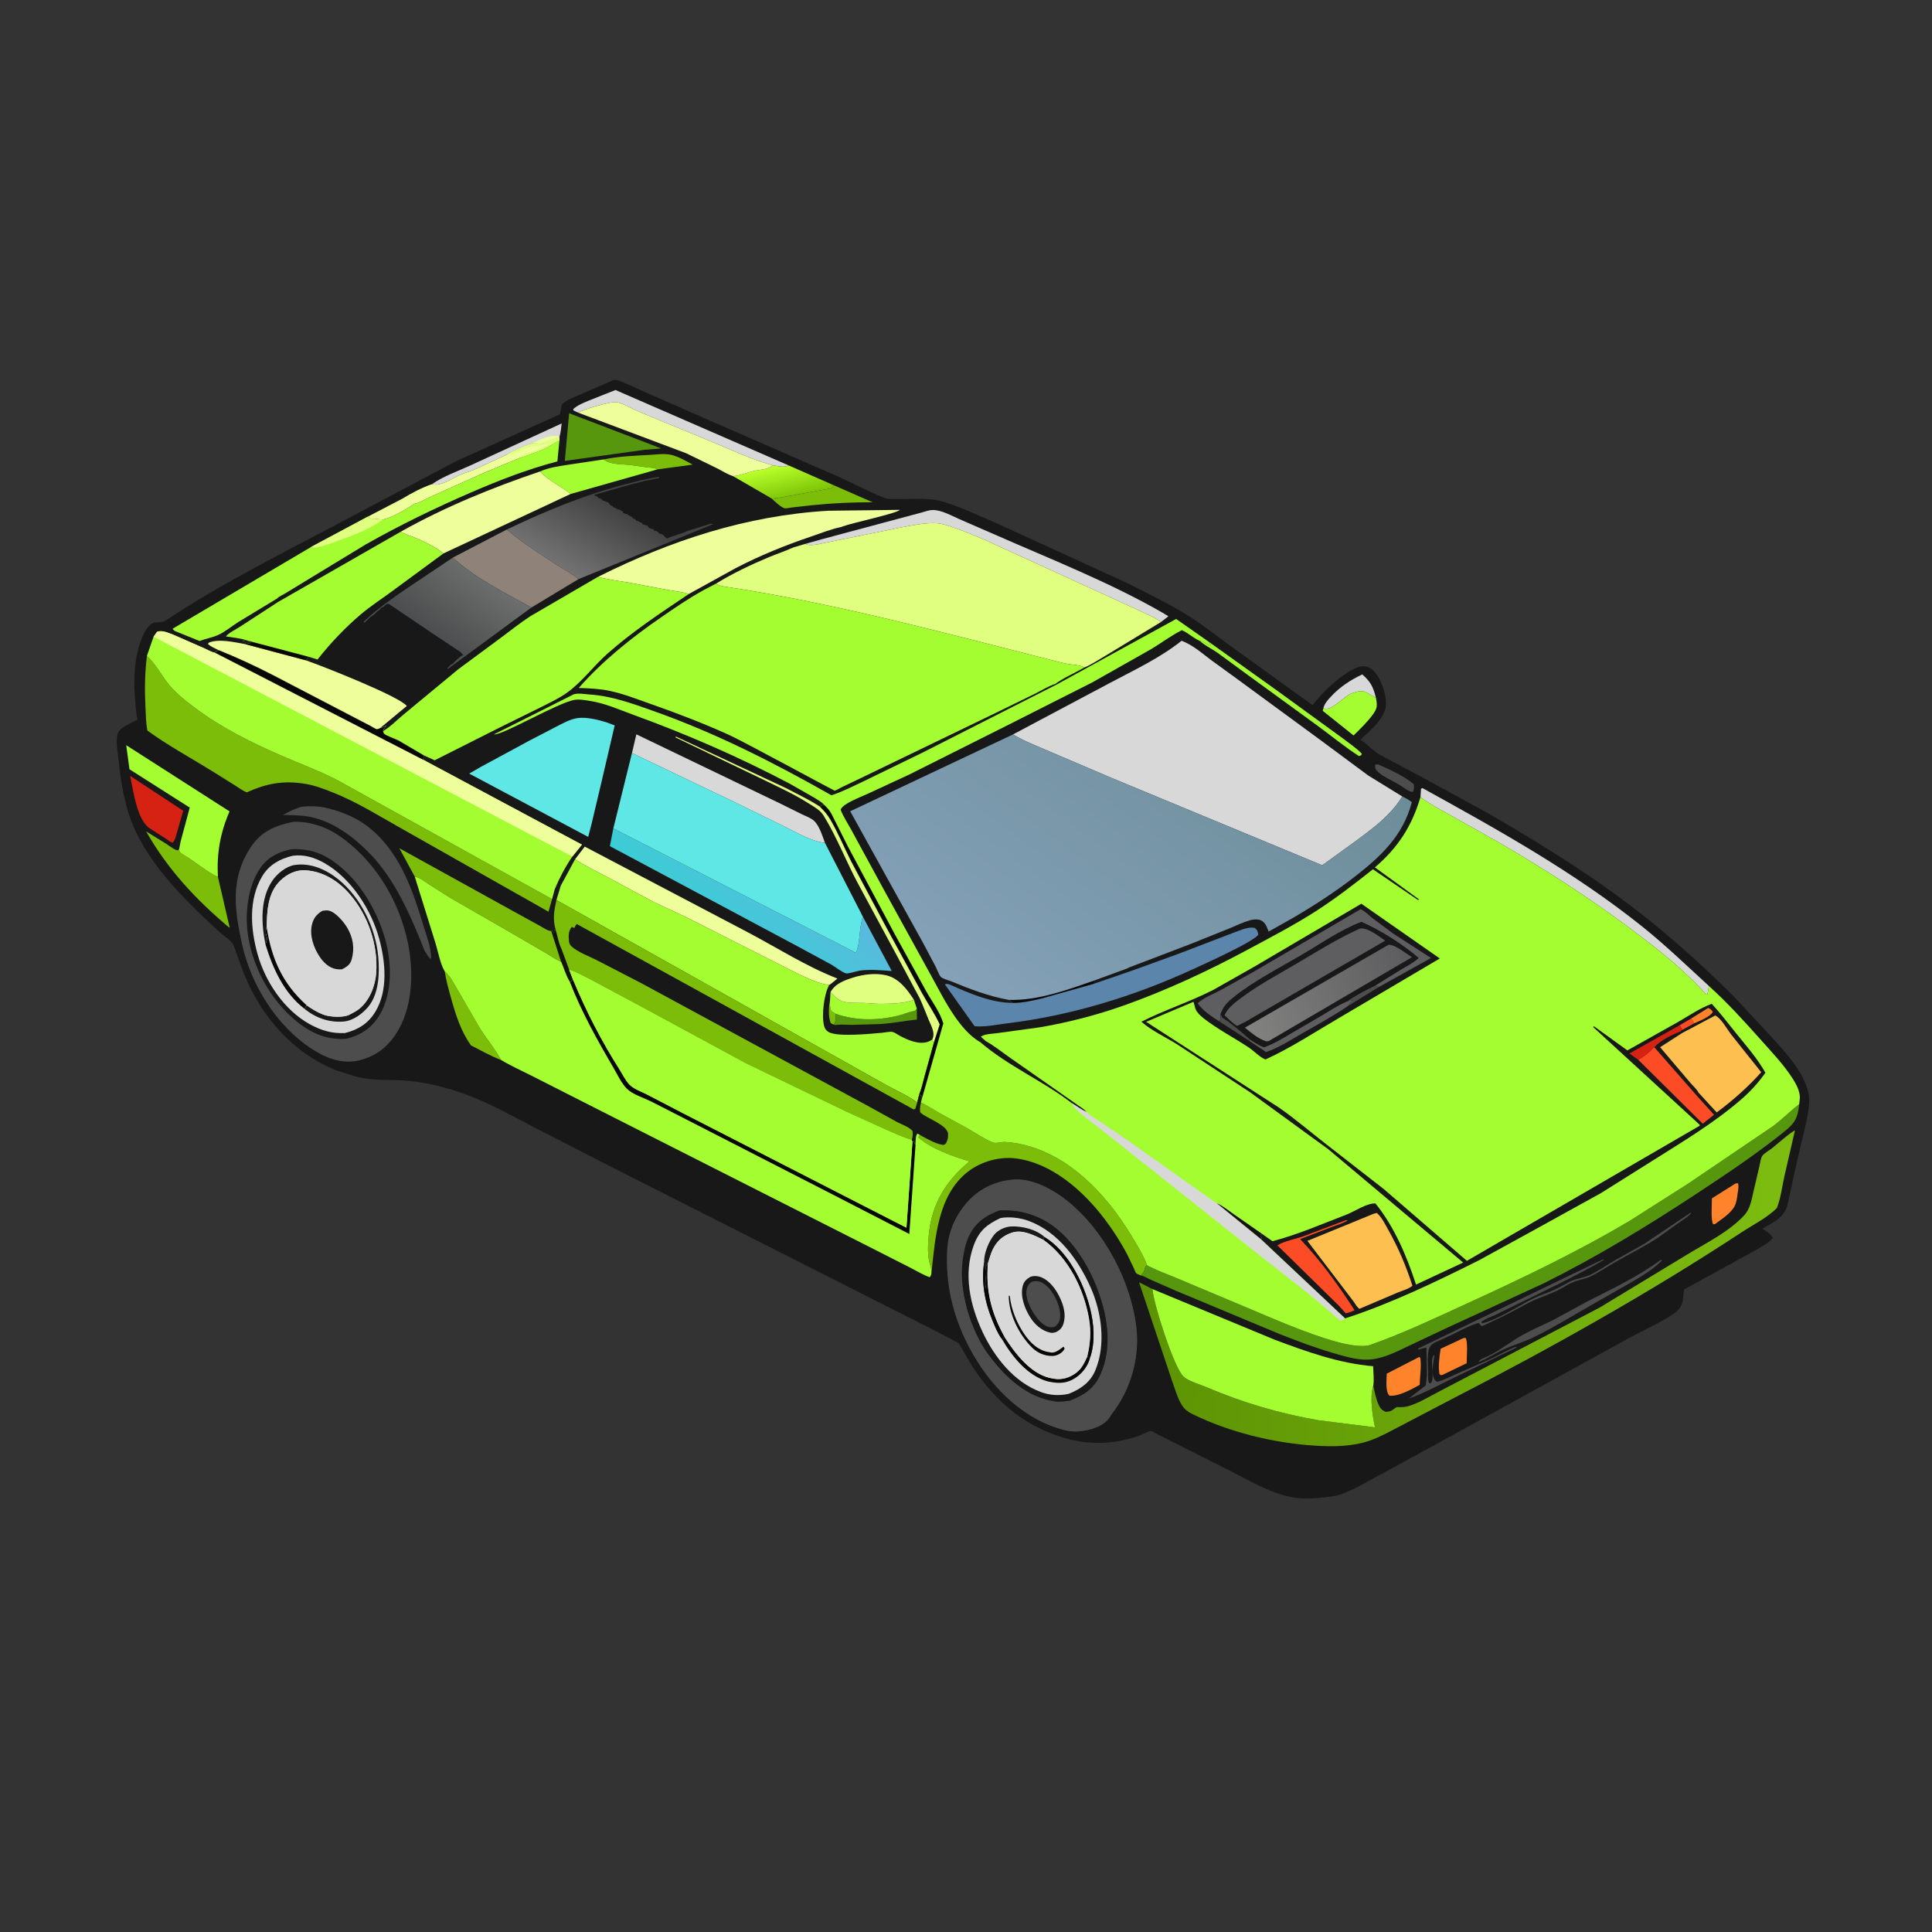 <svg width="1024" height="1024" viewBox="0 0 1024 1024" fill="none" xmlns="http://www.w3.org/2000/svg">
<rect x="0" y="0" width="1024" height="1024" fill="#333333" stroke="none"/>
<path d="M325.093 201.466C326.259 201.291 326.79 201.332 327.931 201.742C332.315 203.32 336.638 205.508 340.907 207.395L365.477 218.198L444.784 252.838C452.733 256.4 460.736 260.799 468.833 263.91C471.163 264.805 473.998 264.472 476.474 264.499C483.513 264.576 492.189 263.747 498.932 265.649C508.386 268.315 517.551 272.841 526.618 276.608L597.886 309.241C608.982 314.889 620.553 320.431 631.033 327.146C638.091 331.669 644.784 336.972 651.564 341.903L695.671 373.728C701.359 366.597 709.475 358.536 717.699 354.535C720.239 353.299 722.513 352.581 725.25 353.66C728.468 354.93 730.616 358.698 731.971 361.718C733.892 365.998 735.654 372.589 733.812 377.097L733.525 377.75C731.156 383.32 725.345 387.873 721.08 392.045C724.76 394.455 727.873 397.997 731.561 400.19L750.849 410.41L787.222 430.215C811.69 444.374 836.168 459.206 858.923 476.018C880.052 491.628 900.246 509.428 918.79 528.013L938.221 548.795C943.551 554.695 949.218 560.747 953.423 567.521C955.899 571.51 958.34 576.499 958.811 581.226C959.261 585.744 958.219 590.328 957.362 594.736L951.15 621.252L947.446 638.5C945.659 645.617 939.797 647.822 934.056 651.25L935.25 651.983C937.184 653.09 938.22 654.167 939.662 655.897C938.549 658.281 932.436 661.52 930.042 662.892L892.644 683.412C892.066 685.838 892.371 688.354 891.54 690.75C890.579 693.518 888.921 695.17 886.496 696.75C879.691 701.184 871.79 704.697 864.623 708.533L828.654 728.315L764.475 763.654L720.773 787.48C717.283 789.166 713.694 791.088 709.992 792.269C707.173 793.169 703.898 793.365 700.97 793.697C695.965 794.265 691.312 794.561 686.312 793.809C674.794 792.075 663.486 785.555 653.289 780.239L622.777 764.832L613.267 760.07C612.597 759.724 610.742 758.469 610.152 758.42C609.139 758.335 604.87 760.565 603.489 761.047C591.906 765.09 579.326 765.985 567.422 763.015C545.174 757.463 528.789 744.289 516.126 725.367C513.248 721.068 510.943 716.426 508.185 712.058C507.644 711.201 469.234 691.986 466.059 690.361L327.646 620.331L283.755 597.858C272.215 591.876 260.572 585.26 248.421 580.663C237.248 576.436 225.134 573.257 213.171 572.629C204.951 572.198 197.342 572.759 189.199 570.764L178.281 567.359C155.095 557.984 138.64 539.022 129.336 516.187L125.189 504.972C124.578 503.281 124.037 500.936 122.888 499.556C121.412 497.782 119.015 496.303 117.25 494.791L109.439 487.615C94.573 473.562 78.797 456.853 70.67 437.869C65.641 426.122 63.934 413.197 62.564 400.603C62.203 397.29 61.1 391.038 62.74 388.014C63.911 385.854 68.173 383.763 70.356 382.687C70.759 382.489 72.469 381.824 72.681 381.57C73.126 381.04 72.523 380.196 72.444 379.509C70.847 365.681 69.892 351.02 75.348 337.858C76.458 335.181 77.858 332.495 80.221 330.722C82.546 328.979 85.371 330.527 87.782 328.921C116.215 309.99 147.171 294.463 177.349 278.539L241.889 244.363L296.776 219.571L297.842 214.346C300.634 211.691 305.038 210.199 308.507 208.661L325.093 201.466ZM536.818 625.208C526.851 626.15 518.295 630.373 511.829 638.147C508.006 642.743 505.081 647.968 503.495 653.75L503.246 654.627C501.933 659.447 501.877 664.548 501.944 669.514C502.179 687.002 507.336 703.344 516.094 718.392C526.692 736.603 543.388 752.8 564.25 757.987C566.115 758.451 567.956 758.626 569.87 758.753C575.599 758.557 582.922 756.993 587.094 752.589C588.118 751.508 588.763 750.05 589.681 748.865C599.243 736.534 604.032 719.732 602.354 704.201C599.685 679.492 585.321 652.271 565.91 636.67C558.195 630.469 547.138 624.302 536.818 625.208ZM635.954 339.708C638.733 342.268 642.068 343.724 645.136 345.844L660.043 356.774L698.369 384.665C705.642 389.996 712.757 395.869 720.316 400.75C721.339 400.367 721.227 400.605 721.797 399.539C719.008 396.486 715.135 394.025 711.874 391.469L676.516 365.781L640.743 340.225L641.75 342C640.685 342.543 638.238 340.049 636.723 339.808L635.954 339.708Z" fill="#181818"/>
<path d="M441.994 543.047C441.239 542.862 440.881 542.59 440.25 542.154C438.896 538.513 439.257 533.615 439.946 529.843C439.947 531.856 439.566 534.484 440.876 536.117L443.044 537.384C442.941 539.265 443.096 541.452 441.994 543.047Z" fill="#7BBD08"/>
<path d="M728.915 405.25L730.259 405.084C736.362 407.694 744.306 411.369 749.352 415.643C749.539 417.308 749.461 418.159 748.938 419.75C746.549 419.669 743.742 417.245 741.75 416.013C738.172 413.802 732.202 411.433 729.542 408.25C728.639 407.17 728.857 406.582 728.915 405.25Z" fill="#4E4D4E"/>
<path d="M485.927 534.543L485.985 540.385C479.034 541.11 472.215 542.507 465.246 542.823L451.266 543.189C448.669 543.198 445.924 542.893 443.349 543.206C442.395 543.322 442.823 543.383 441.994 543.047C443.096 541.452 442.941 539.265 443.044 537.384C453.754 541.008 464.693 540.974 475.661 538.406C478.629 537.711 481.352 536.476 484.366 535.842C485.38 535.628 485.327 535.342 485.927 534.543Z" fill="#57970D"/>
<path d="M701.445 375.375C701.546 374.799 701.501 374.941 701.796 374.177C702.482 372.393 704.031 370.734 705.32 369.33C710.093 364.13 715.703 360.457 722.029 357.453C726.571 361.407 727.841 364.172 729.288 369.887C727.447 368.83 723.58 366.266 721.448 366.253C720.209 366.246 718.112 366.958 716.886 367.315C712.41 368.619 705.939 377.401 701.445 375.375Z" fill="#D8D8D8"/>
<path d="M919.904 627.25L921.185 627.134C921.701 628.836 921.206 630.911 920.963 632.678C920.67 634.809 920.405 637.294 919.408 639.229C917.414 643.096 912.476 646.154 909.05 648.75L908.06 648.916C906.646 647.216 907.388 637.848 907.357 635.143L919.904 627.25Z" fill="#FE832A"/>
<path d="M775.566 709.25L776.738 709.093C778.134 710.64 777.354 719.953 777.36 722.543L764.474 728.75L763.556 728.856L762.924 728.25C762.196 723.854 762.938 719.259 763.566 714.884L775.566 709.25Z" fill="#FE832A"/>
<path d="M319.926 243.506C328.007 241.851 336.233 241.545 344.451 241.102C348 240.91 352.132 240.27 355.609 241.055C359.703 241.979 363.495 244.304 367.176 246.255L348.407 248.797C346.96 247.863 344.339 247.891 342.632 247.662L333.81 246.413C329.375 245.99 323.55 246.334 319.926 243.506Z" fill="#7BBD08"/>
<path d="M229.018 256.59C235.081 252.327 242.647 249.789 249.356 246.67L297.687 224.437C297.422 226.81 297.223 229.152 296.566 231.456C294.066 232.344 291.779 233.463 289.256 234.257L288.319 234.721C286.66 235.505 284.25 234.849 282.408 234.835C278.062 236.328 272.939 238.258 269.075 240.747L251.609 248.824C249.127 249.881 246.494 250.561 244.02 251.629C240.138 253.305 233.335 258.131 229.018 256.59Z" fill="#D8D8D8"/>
<path d="M282.408 234.835L286.063 233.028C288.98 231.848 293.59 230.185 296.566 231.456C294.066 232.344 291.779 233.463 289.256 234.257L288.319 234.721C286.66 235.505 284.25 234.849 282.408 234.835Z" fill="#EEFE9A"/>
<path d="M635.954 339.708L636.723 339.808C638.238 340.049 640.685 342.543 641.75 342L640.743 340.225L676.516 365.781L711.874 391.469C715.135 394.025 719.008 396.486 721.797 399.539C721.227 400.605 721.339 400.367 720.316 400.75C712.757 395.869 705.642 389.996 698.369 384.665L660.043 356.774L645.136 345.844C642.068 343.724 638.733 342.268 635.954 339.708Z" fill="#A3FD31" fill-opacity="0.988"/>
<path d="M752.158 719.25L752.739 719.561C753.545 723.743 752.545 729.598 752.468 734.003C748.103 736.312 741.624 740.163 736.487 739.75L736.143 739.419C734.235 736.985 734.958 731.106 735.012 728.066L752.158 719.25Z" fill="#FE832A"/>
<path d="M880.171 667.75L880.922 668.023C876.506 672.579 871.15 675.746 865.75 678.99L842.583 692.214C832.683 697.84 822.804 703.958 812.548 708.91C807.36 711.415 801.776 712.92 796.583 715.399C792.389 717.401 788.547 719.85 784.259 721.75L783.781 721.738C784.384 720.569 785.67 720.107 786.829 719.619C792.396 717.273 797.495 713.56 802.531 710.25C809.092 705.937 816.72 702.891 823.743 699.35L840.576 690.201C853.95 683.302 868.09 676.795 880.171 667.75Z" fill="#4E4D4E"/>
<path d="M442 257.235L462.478 266.202C451.825 266.198 441.353 266.651 430.753 267.748L419.609 268.979C418.772 269.073 416.619 269.573 415.876 269.405C413.983 268.976 410.436 265.549 409.02 264.237L413.706 263.682L414.506 263.552L440.251 258.867C441.126 258.664 441.441 257.914 442 257.235Z" fill="#7BBD08"/>
<path d="M235.708 514.841C237.81 516.671 239.186 518.807 240.558 521.219L254.514 545.277C258.088 550.827 262.438 556.045 265.603 561.819C260.169 559.826 254.887 556.692 249.678 554.109C244.348 546.757 241.572 537.962 239.154 529.317C237.824 524.563 236.447 519.727 235.708 514.841Z" fill="#7BBD08"/>
<path d="M896.027 642.75L896.39 643.068C894.591 645.088 891.627 646.737 889.404 648.341L878.899 655.88C871.832 660.501 863.976 664.457 856.627 668.648C852.078 671.242 847.574 674.297 842.875 676.574C840.269 677.836 837.351 678.181 834.646 679.229L834 679.484C830.734 680.753 827.95 682.857 824.779 684.322C819.716 686.66 814.479 688.215 809.536 690.858C803.297 694.194 797.461 697.462 790.955 700.324C789.068 701.155 787.236 702.348 785.25 702.887L783.75 701.159C778.588 702.612 774.083 705.222 769.307 707.557L760.579 711.519C758.975 712.307 757.73 713.561 757.277 715.336C756.336 719.024 756.909 723.999 756.94 727.853C756.954 729.557 756.691 731.588 757.5 733.095L758.5 733.015C760.332 730.412 758.377 723.41 759.174 719.943C759.394 718.986 759.481 718.646 760.319 718.118C759.875 721.734 758.588 726.391 759.772 729.955C760.155 731.108 760.651 731.848 761.75 732.386C765.598 731.431 768.906 729.551 772.5 727.961L789.894 720.353C794.517 718.201 798.87 715.488 803.685 713.75L803.798 714.25L770.372 730.356C762.407 734.189 755.001 738.342 746.613 741.312L755.691 734.278L756.3 728.834L756.047 714.196L751.573 715.308L751.621 714.75L849.5 667.548L850.117 667.75C834.909 676.563 819.016 683.969 803.235 691.693L792.629 696.882C790.059 698.059 787.221 698.913 785.041 700.75L785.75 701.395C795.092 698.838 803.931 692.528 812.629 688.25C816.14 686.524 819.889 685.378 823.457 683.792C826.338 682.511 829.065 680.802 831.874 679.363C835.584 677.464 839.822 677.299 843.456 675.412C847.92 673.094 852.131 670.207 856.493 667.692L871.394 659.314L896.027 642.75Z" fill="#4E4D4E"/>
<path d="M440.172 525.875C441.703 527.405 443.309 529.239 445.249 530.238C448.613 531.971 454.112 531.482 457.818 531.584C460.539 531.658 463.187 532.052 465.952 532.057C471.78 532.068 478.909 531.952 484.416 529.962L485.927 534.543C485.327 535.342 485.38 535.628 484.366 535.842C481.352 536.476 478.629 537.711 475.661 538.406C464.693 540.974 453.754 541.008 443.044 537.384L440.876 536.117C439.566 534.484 439.947 531.856 439.946 529.843L440.172 525.875Z" fill="#A3FD31"/>
<path d="M701.445 375.375C705.939 377.401 712.41 368.619 716.886 367.315C718.112 366.958 720.209 366.246 721.448 366.253C723.58 366.266 727.447 368.83 729.288 369.887C729.941 373.542 730.182 375.137 727.919 378.318C724.933 382.517 721.092 386.212 717.411 389.801L701.052 376.739L701.445 375.375Z" fill="#A3FD31"/>
<path d="M494.017 551.045C494.299 550.547 494.504 550.063 494.63 549.502C495.299 546.529 493.266 543.044 492.132 540.35C490.552 536.593 489.168 532.669 487.404 529L475.442 506.657L454.343 467.542C448.331 456.201 443.515 443.71 436.834 432.796L436.378 432.074C434.696 429.379 431.592 427.711 428.959 426.034C420.388 420.574 411.057 416.432 401.959 411.959L358.002 390.822L358.25 390.395L416.345 417.6C422.482 420.84 428.836 423.755 434.626 427.587C436.855 429.73 438.606 431.773 440.182 434.473C444.268 441.475 447.564 449.394 451.232 456.667L468.559 489.217L488.513 526C491.635 531.692 495.386 537.035 498.105 542.97L494.966 552.665L494.017 551.045Z" fill="#E0FE7F"/>
<path d="M89.492 445.744L89.463 445.525L79.472 439.113C72.524 434.656 70.668 418.982 68.98 411.219L97.125 429.741L94.291 439.49C93.661 441.447 92.975 445.405 91.49 446.683L89.492 445.744Z" fill="#D52213"/>
<path d="M282.408 234.835C284.25 234.849 286.66 235.505 288.319 234.721L289.256 234.257C291.779 233.463 294.066 232.344 296.566 231.456L296.512 233.506L295.584 233.914C294.567 234.373 293.675 234.93 292.734 235.524C287.558 238.794 281.319 240.711 275.552 242.691L257.277 250.302L227.729 263.533C225.66 264.437 221.859 266.761 219.81 266.956C215.2 270.005 208.363 274.165 202.96 275.392C200.911 275.33 198.969 274.871 196.948 274.924C196.137 274.945 195.611 274.294 194.966 273.827L213.435 264.214C218.183 261.278 223.724 258.407 229.018 256.59C233.335 258.131 240.138 253.305 244.02 251.629C246.494 250.561 249.127 249.881 251.609 248.824L269.075 240.747C272.939 238.258 278.062 236.328 282.408 234.835Z" fill="#EEFE9A"/>
<path d="M282.408 234.835C284.25 234.849 286.66 235.505 288.319 234.721L289.256 234.257C291.779 233.463 294.066 232.344 296.566 231.456L296.512 233.506L295.584 233.914C294.567 234.373 293.675 234.93 292.734 235.524C287.558 238.794 281.319 240.711 275.552 242.691L275.41 241.886C277.07 241.147 278.791 240.296 280.559 239.857C281.183 239.702 280.846 239.821 281.5 239.574L282 239.377L283 239L284.125 238.502L285 238.377C285.679 237.871 285.345 238.042 286.237 237.745C287.049 237.474 287.683 237.306 288.426 236.86L289.002 236.502L289.75 236.5L290.25 235.755C289.304 235.623 288.447 235.42 287.536 235.797C284.97 236.862 282.694 236.407 280.096 237.08C276.833 237.926 273.408 240.73 270.066 240.767L269.075 240.747C272.939 238.258 278.062 236.328 282.408 234.835Z" fill="#E0FE7F"/>
<path d="M440.172 525.875C442.63 521.278 447.775 519.505 452.5 518.028C457.512 516.461 463.939 515.67 469.104 516.802L469.804 516.95C476.37 518.457 480.993 524.558 484.416 529.962C478.909 531.952 471.78 532.068 465.952 532.057C463.187 532.052 460.539 531.658 457.818 531.584C454.112 531.482 448.613 531.971 445.249 530.238C443.309 529.239 441.703 527.405 440.172 525.875Z" fill="#E0FE7F"/>
<path d="M418.017 246.688L442 257.235C441.441 257.914 441.126 258.664 440.251 258.867L414.506 263.552L413.706 263.682L409.02 264.237L388.511 252.343C392.319 252.093 395.359 250.701 398.975 249.75C402.433 248.841 406.853 249.113 409.631 246.644C412.098 246.985 415.264 247.887 417.571 246.855L418.017 246.688Z" fill="url(#paint0_linear_1_16724)"/>
<path d="M286.238 249.89C290.976 247.759 296.402 247.058 301.505 246.274L319.926 243.506C323.55 246.334 329.375 245.99 333.81 246.413L342.632 247.662C344.339 247.891 346.96 247.863 348.407 248.797L302.437 261.817C296.989 257.383 291.177 255.145 286.238 249.89Z" fill="#A3FD31"/>
<path d="M306.385 218.694L303.992 217.55L303.799 216.877C306.197 214.66 309.232 213.532 312.198 212.282L326.213 206.71L418.017 246.688L417.571 246.855C415.264 247.887 412.098 246.985 409.631 246.644C399.217 243.813 389.518 239.3 379.589 235.132L339.573 218.594C335.708 217.044 331.872 214.693 327.97 213.419C326.475 212.93 325.039 213.128 323.526 213.421C317.78 214.535 311.708 216.256 306.385 218.694Z" fill="#D8D8D8"/>
<path d="M115.498 464.752L121.728 491.589L121.426 491.576C103.769 476.768 88.885 460.798 77.453 440.669L88.308 447.381C89.598 448.189 93.057 450.924 94.373 450.67L94.933 450.031C95.075 450.567 95.086 451.157 95.359 451.64C95.767 452.361 98.693 453.87 99.542 454.438C104.181 457.544 108.76 461.129 113.613 463.866L115.498 464.752Z" fill="#7BBD08"/>
<path d="M301.642 219.023L350.472 237.692L341.621 238.386L299.376 244.282L301.642 219.023Z" fill="#57970D"/>
<path d="M159.794 427.63C164.159 427.122 168.85 427.199 173.137 428.237C184.508 430.992 193.882 435.696 201.868 444.399C214.29 457.936 219.537 474.609 224.791 491.768C226.293 496.673 228.685 502.887 228.454 508L227.956 508.125C226.766 506.779 225.901 505.293 224.978 503.757C217.847 485.717 209.47 466.161 195.729 452.099C187.419 443.596 176.798 435.639 164.94 433.092C160.002 432.031 155.053 432.026 150.031 431.952L152.242 430.742C154.737 429.341 157.081 428.483 159.794 427.63Z" fill="#4E4D4E"/>
<path d="M752.863 422.528L753.177 418.096L753.885 417.673C794.092 439.847 834.246 462.197 870.25 490.945C882.601 500.807 894.03 511.861 905.688 522.526C905.618 523.998 905.23 525.543 904.969 527L904.416 527.179C892.326 513.714 878.454 502.897 864.013 492.101C841.64 475.375 818.12 460.28 793.954 446.28L769.901 432.74C764.123 429.521 758.214 426.429 752.863 422.528Z" fill="#D8D8D8"/>
<path d="M219.822 464.611L211.69 449.611L272.46 483.195L286.668 491.015C288.21 491.856 290.488 493.495 292.209 493.486L295.727 504.44L297.454 509.853C294.292 508.347 291.434 506.413 288.437 504.628L271.296 494.655L238.612 475.86L227.353 468.706C224.88 467.075 222.774 465.248 219.822 464.611Z" fill="#7BBD08"/>
<path d="M435.793 285.749L477.605 274.557L488.38 271.672C490.194 271.175 492.339 270.367 494.224 270.329C499.042 270.233 504.326 273.353 508.659 275.232L529.165 284.161C558.37 296.981 588.479 308.848 616.168 324.75L619.289 326.645L615.344 329.693L614.435 328.993C610.5 326.376 605.366 324.503 601.097 322.363L521.29 285.845C515.713 283.551 510.367 281.234 504.626 279.351C502.021 278.497 499.559 277.521 496.794 277.335C490.304 276.896 483.792 278.422 477.457 279.579L439.526 287.242C436.287 287.762 429.559 289.958 426.851 288.267L435.793 285.749Z" fill="#D8D8D8"/>
<path d="M306.385 218.694C311.708 216.256 317.78 214.535 323.526 213.421C325.039 213.128 326.475 212.93 327.97 213.419C331.872 214.693 335.708 217.044 339.573 218.594L379.589 235.132C389.518 239.3 399.217 243.813 409.631 246.644C406.853 249.113 402.433 248.841 398.975 249.75C395.359 250.701 392.319 252.093 388.511 252.343C385.733 251.497 382.913 249.67 380.307 248.331L363.676 240.228L306.385 218.694Z" fill="#EEFE9A"/>
<path d="M334.959 399.134L337.284 389.212L413.345 425.802L425.173 431.658C427.117 432.596 429.611 433.476 431.25 434.871C434.264 437.436 435.92 443.192 437.271 446.791C429.465 445.733 421.957 441.091 414.93 437.665L388.546 424.782L334.959 399.134Z" fill="#D8D8D8"/>
<path d="M95.772 445.866L100.567 428.041L68.633 407.731L66.899 394.967L121.663 430.056C116.707 441.515 114.826 452.25 115.498 464.752L113.613 463.866C108.76 461.129 104.181 457.544 99.542 454.438C98.693 453.87 95.767 452.361 95.359 451.64C95.086 451.157 95.075 450.567 94.933 450.031L95.772 445.866Z" fill="#A3FD31"/>
<path d="M304.814 455.411L309.918 448.718L396.424 494.173C412.081 502.427 427.312 512.231 443.836 518.65C442.418 519.813 441.019 521.089 439.484 522.091C434.261 521.53 428.412 518.646 423.66 516.498L399.965 504.531L364.002 486.284L346.55 478.14L321.633 464.723C316.067 461.74 310.04 458.954 304.814 455.411Z" fill="#EEFE9A"/>
<path d="M268.639 280.625C277.164 288.083 286.999 294.043 296.446 300.25C299.722 302.403 303.746 304.337 306.643 306.937L281.68 321.988C267.535 314.145 251.989 306.532 239.975 295.555L268.639 280.625Z" fill="#8F8278"/>
<path d="M115.885 344.609C113.916 343.657 111.969 342.802 110.25 341.428L110.606 340.649C116.086 338.383 124.347 340.415 130.088 341.43L162.053 349.955C170.115 352.729 211.582 369 215.596 374.195L201.573 385.823L201.074 386.142C201.066 386.145 199.808 386.531 199.75 386.52C198.919 386.37 197.209 385.2 196.396 384.777L188.712 380.782L144.702 357.852C135.396 353.071 125.599 348.485 115.885 344.609Z" fill="#EEFE9A"/>
<path d="M212.367 281.837C235.62 268.772 260.991 258.4 286.238 249.89C291.177 255.145 296.989 257.383 302.437 261.817L235.055 293.325C230.509 289.683 225.177 287.239 219.851 284.976C217.319 283.901 214.755 283.225 212.367 281.837Z" fill="#EEFE9A"/>
<path d="M487.591 601.561C490.876 603.262 495.676 606.129 499.267 606.694C500.587 606.902 500.411 606.699 501.391 605.963C502.234 604.34 502.447 603.159 502.487 601.328C502.595 596.294 490.836 592.734 487.818 589.655C487.187 587.985 487.797 586.053 488.119 584.342C491.712 586.122 494.992 588.279 498.475 590.24L512.396 597.84C516.948 600.487 521.308 603.432 526.157 605.546C527.631 606.188 530.862 605.152 532.75 605.274C537.803 605.603 542.649 606.549 547.455 608.139C570.628 615.804 588.248 635.712 600.377 656.114C602.989 660.509 606.277 665.727 607.938 670.566C606.58 671.634 606.983 672.69 606.25 674.013C605.829 674.774 605.168 675.378 604.581 676.007C603.94 675.685 602.69 675.264 602.193 674.808C601.839 674.483 601.202 672.695 600.994 672.25L597.639 665.256C594.168 658.589 590.081 652.226 585.551 646.231C574.294 631.335 557.532 616.32 538.297 613.977C529.438 612.898 519.724 615.719 512.716 621.256C497.018 633.657 495.677 656.374 493.684 674.666C493.632 673.307 493.618 672.121 493.14 670.83C491.392 666.113 491.816 659.574 492.267 654.633C493.766 638.204 501.274 625.954 513.853 615.556C505.259 612.953 493.398 608.892 486.75 602.779C487.126 602.029 486.873 602.453 487.591 601.561Z" fill="#7BBD08"/>
<path d="M457.38 485.948L472.629 514.634C467.044 514.262 461.383 513.698 455.806 514.431C454.301 514.629 449.607 516.2 448.469 515.912C446.24 515.348 442.703 512.442 440.6 511.25L422.799 501.592L323.244 448.491L325.084 439.056L451.826 504.018C452.509 504.32 452.312 504.265 453 504.918C454.076 504.387 453.945 504.407 454.285 503.325C456.044 497.733 455.308 491.492 457.38 485.948Z" fill="url(#paint1_linear_1_16724)"/>
<path d="M600.851 514.157L624.486 505.587L653.487 494.472C657.062 493.244 661.096 491.126 664.901 491.75C666.536 492.956 666.422 493.353 666.942 495.25C665.686 498.635 637.298 511.394 632.201 513.736C600.842 528.145 567.801 538.235 533.516 542.431C528.207 543.081 521.818 544.448 516.566 543.925L500.808 521.75C501.868 521.201 502.248 521.566 503.374 521.828C513.757 526.479 525.447 531.604 536.978 531.553C541.99 531.567 547.305 530.333 552.169 529.196L579.919 521.378L600.851 514.157Z" fill="#5C85AC"/>
<path d="M281.68 321.988L237.5 354.472L237 354.25L238.875 352.375C240.211 351.574 239.344 352.468 240.238 351.512C241.311 350.365 243.577 348.159 244.97 347.461L245.5 347.25C244.9 346.47 244.429 345.819 243.599 345.266L230 336.245L214.5 325.745L206.002 319.998C203.887 319.998 204.154 321.515 202.25 322L200.625 323.625C199.367 324.358 198.748 325.43 197.625 326.125C195.912 327.185 194.8 328.414 193.375 329.875L192.504 329.75C201.043 321.638 210.584 315.255 220.322 308.727L239.975 295.555C251.989 306.532 267.535 314.145 281.68 321.988Z" fill="url(#paint2_linear_1_16724)"/>
<path d="M268.639 280.625C288.979 270.974 309.871 262.164 331.734 256.622C337.447 255.174 343.423 253.572 349.25 252.755V253.5C347.908 253.552 347.502 253.675 346.25 254C345.432 254.212 344.607 254.278 343.75 254.5C342.816 254.742 342.239 254.66 341.25 255C340.221 255.354 338.943 255.57 337.875 255.875L335.25 256.5L315 262.25C315.672 262.922 315.474 262.999 316.498 263.002L317.25 264L317.875 264.002C318.631 264.456 319.139 264.875 319.75 265.5L320.375 265.503L321 265.877L322.25 266.255L323.75 268L324.375 268.002L325.25 269L325.875 269.002C326.261 269.234 326.599 269.546 327 269.75L327.436 269.853C328.482 270.117 329.355 270.659 330.245 271.25L330.25 272L330.875 272.002L331.5 272.377L332.498 272.502L332.905 272.832C333.702 273.43 333.311 273.138 334.264 273.613C335.08 274.021 335.281 274.251 335.75 275L336.498 275.002L337.25 276L337.875 276.002C338.261 276.234 338.598 276.546 339 276.75L339.998 277.002L340.75 278L341.375 278.003L342 278.377L342.998 278.502L344.25 280L344.875 280.002L345.5 280.377L346.497 280.502L346.75 281.5L347.75 281.255C348.504 281.757 348.998 282.232 349.625 282.875L350.498 283.002C351.605 283.314 352.526 284.554 353.247 285.375C354.391 285.185 355.364 284.57 356.5 284.25L361.75 282.516C362.885 282.137 363.841 281.587 365 281.25L365.734 281C366.72 280.671 367.642 280.483 368.625 280.125L375.266 277.984C376.378 277.614 376.908 277.34 377.986 277.844L306.643 306.937C303.746 304.337 299.722 302.403 296.446 300.25C286.999 294.043 277.164 288.083 268.639 280.625Z" fill="url(#paint3_linear_1_16724)"/>
<path d="M296.512 233.506L295.431 244.564C279.598 248.68 264.632 254.53 249.637 261.012C230.69 269.202 211.788 278.395 193.827 288.577L164.602 306.328L151.037 314.599C149.983 315.246 147.601 316.31 146.944 317.169L126.34 329.673C122.742 331.938 119.39 334.861 115.5 336.6C112.469 337.956 108.952 338.499 105.789 339.745L92.989 334.582C92.167 334.146 92.04 334.055 91.476 333.25L164.991 289.849L194.966 273.827C195.611 274.294 196.137 274.945 196.948 274.924C198.969 274.871 200.911 275.33 202.96 275.392C208.363 274.165 215.2 270.005 219.81 266.956C221.859 266.761 225.66 264.437 227.729 263.533L257.277 250.302L275.552 242.691C281.319 240.711 287.558 238.794 292.734 235.524C293.675 234.93 294.567 234.373 295.584 233.914L296.512 233.506Z" fill="#A3FD31"/>
<path d="M164.991 289.849L194.966 273.827C195.611 274.294 196.137 274.945 196.948 274.924C198.969 274.871 200.911 275.33 202.96 275.392C196.151 280.426 187.452 283.681 179.521 286.514C174.919 288.158 171.148 289.761 166.258 290.402L164.991 289.849Z" fill="#E0FE7F"/>
<path d="M316.927 305.744C355.479 286.464 395.69 273.221 439.001 270.705L476.962 270.24C475.145 272.168 451.688 277.127 446.796 278.968L445.933 279.3C440.569 280.388 435.248 282.547 430.061 284.304C416.245 288.985 402.805 294.406 389.854 301.156L365.068 314.838C361.641 313.681 357.326 313.296 353.718 312.631L333.416 308.829C327.952 307.895 322.269 307.215 316.927 305.744Z" fill="#EEFE9A"/>
<path d="M280.454 392.614L294.405 385.365C298.06 383.493 302.395 381.003 306.538 380.546C311.198 380.032 316.866 381.454 321.307 382.796L325.8 384.471L318.755 414.692L313.512 436.802L311.745 443.569L248.684 410.017L255.008 406.377L280.454 392.614Z" fill="#5FE7E6"/>
<path d="M607.938 670.566L609.194 671.295C613.868 673.656 619.109 675.491 623.947 677.546L654.616 690.44C672.437 697.762 690.606 706.313 709.201 711.394C713.533 712.578 722.058 714.315 726.311 712.813C744.26 706.475 761.546 698.191 778.841 690.283C807.551 677.155 836.262 663.329 863.469 647.256L894.858 627.28L939.75 596.866C944.593 593.222 948.873 588.908 953.636 585.166C952.854 592.386 951.511 595.141 945.766 599.746C930.564 611.931 914.558 622.61 898.287 633.295C872.409 650.29 845.98 666.373 818.231 680.167L767.5 703.512L748.068 712.677C739.538 716.714 731.049 721.512 721.321 720.51C716.096 719.973 710.974 718.432 705.957 716.949C696.528 714.162 687.586 710.728 678.431 707.15L623.326 684.166L609.612 678.153C608.319 677.575 605.862 676.072 604.581 676.007C605.168 675.378 605.829 674.774 606.25 674.013C606.983 672.69 606.58 671.634 607.938 670.566Z" fill="#57970D"/>
<path d="M147.472 319.005L212.367 281.837C214.755 283.225 217.319 283.901 219.851 284.976C225.177 287.239 230.509 289.683 235.055 293.325L207.079 313.894C201.846 317.727 196.24 321.374 191.293 325.562C182.93 332.642 175.08 340.941 168.31 349.548L163.632 348.113L162.053 349.955L130.088 341.43L129.935 340.507C131.124 341.226 131.891 340.9 133.234 340.782C131.977 340.035 130.552 339.918 129.125 339.809L128.679 339.777C129.152 339.156 128.81 339.44 129.882 339.201C129.222 338.543 121.162 337.591 119.723 337.323C121.109 335.48 125.038 333.593 127.04 332.291L147.472 319.005Z" fill="#A3FD31"/>
<path d="M130.088 341.43L129.935 340.507C131.124 341.226 131.891 340.9 133.234 340.782C131.977 340.035 130.552 339.918 129.125 339.809L128.679 339.777C129.152 339.156 128.81 339.44 129.882 339.201L163.632 348.113L162.053 349.955L130.088 341.43Z" fill="#080706"/>
<path d="M77.876 347.608C82.323 351.824 84.949 356.807 88.576 361.638C92.353 366.666 97.601 370.861 102.586 374.635C116.948 385.507 133.308 393.649 149.777 400.768C159.367 404.913 169.166 408.56 178.482 413.323L219.158 435.836L292.601 476.547L290.713 483.216L215.355 440.583C202.323 433.35 189.942 425.349 176.004 419.861C171.537 418.103 166.924 416.314 162.172 415.516C150.327 413.529 141.688 415.117 130.807 419.947C128.681 419.172 126.566 417.542 124.63 416.329L113.007 409.054C101.481 401.887 89.02 395.178 78.091 387.188C77.354 383.163 77.297 378.906 77.094 374.817C76.635 365.555 76.747 356.817 77.876 347.608Z" fill="#7BBD08"/>
<path d="M727.857 734.409C728.589 737.708 729.227 741.176 730.578 744.286C731.51 746.432 732.354 747.465 734.5 748.307C735.678 748.206 736.765 748.194 737.764 747.489L740.25 745.799C742.33 745.894 744.198 745.878 746.224 745.337C751.491 743.927 756.725 740.665 761.557 738.154L785.141 725.829L847.975 692.969L893.326 665.474C903.626 659.136 916.056 653.187 924.41 644.205C927.649 640.723 928.367 635.946 929.406 631.461L932.579 617.861C932.939 616.324 933.227 613.586 934.221 612.409C935.372 611.046 937.676 609.779 939.13 608.653C940.771 607.383 950.053 599.226 951.331 599.249L945.698 623.75C944.497 629.241 943.845 634.975 941.805 640.234C936.789 645.371 929.227 649.101 923.18 653.075C873.636 685.631 821.964 714.516 769.294 741.656L742.599 755.622C737.29 758.374 731.866 761.494 726.227 763.471C716.831 766.766 706.813 766.84 696.992 766.225C675.082 764.852 651.674 759.156 631.94 749.445C629.701 748.343 627.911 747.057 626.542 744.931C624.015 741.008 622.707 735.855 621.081 731.494L603.73 679.634L610.815 683.236C611.258 690.5 622.166 725 627.342 729.663C630.132 732.175 636.127 733.807 639.667 735.314C658.808 743.461 678.402 749.259 698.911 752.77L728.777 756.538C727.441 749.996 725.862 740.858 727.857 734.409Z" fill="url(#paint4_linear_1_16724)"/>
<path d="M610.814 683.236L675.5 710.035C692.374 716.38 709.726 722.612 727.793 724.126C727.852 727.296 728.408 731.34 727.856 734.409C725.861 740.858 727.441 749.996 728.777 756.538L698.911 752.77C678.402 749.259 658.807 743.461 639.666 735.314C636.126 733.807 630.132 732.175 627.342 729.663C622.166 725 611.257 690.5 610.814 683.236Z" fill="#A3FD31"/>
<path d="M304.814 455.411C310.04 458.954 316.067 461.74 321.633 464.723L346.55 478.14L364.002 486.284L399.965 504.531L423.66 516.498C428.412 518.646 434.261 521.53 439.484 522.091C436.698 526.967 435.403 538.221 436.771 543.7C437.136 545.162 437.763 546.162 439.083 546.946C443.864 549.788 461.445 547.884 467.414 547.404C468.797 547.293 471.818 546.636 473.072 546.943C474.237 547.229 475.932 548.489 477.088 549.096C481.369 551.342 487.349 553.934 492.177 552.038C492.876 551.763 493.383 551.457 494.017 551.045L494.966 552.665L489.964 570.75C489.129 573.666 488.446 577.147 487.261 579.898L486.118 584.354C481.228 580.644 474.656 577.868 469.269 574.836L428.701 552.072L294.929 477.03L297.227 469.413L304.814 455.411Z" fill="#A3FD31"/>
<path d="M203.017 387.529C206.794 385.325 210.469 381.553 213.863 378.743L242.856 354.75L264.973 338.396C270.336 334.44 275.661 330.124 281.25 326.509L316.927 305.744C322.269 307.215 327.952 307.895 333.416 308.829L353.718 312.631C357.326 313.296 361.641 313.681 365.068 314.838C350.248 324.795 335.419 334.543 322.005 346.407C314.742 352.829 308.565 361.323 300.75 366.971C296.373 370.134 291.19 372.548 286.383 374.973L265.052 385.496L230.386 402.957L224.591 400.343L211.25 392.506C209.624 391.656 204.537 389.94 203.542 388.848C203.224 388.498 203.192 387.969 203.017 387.529Z" fill="#A3FD31"/>
<path d="M334.959 399.134L388.546 424.782L414.93 437.665C421.957 441.091 429.465 445.733 437.271 446.791L457.38 485.948C455.308 491.492 456.044 497.733 454.285 503.325C453.945 504.407 454.076 504.387 453 504.918C452.312 504.265 452.509 504.32 451.826 504.018L325.084 439.056L334.959 399.134Z" fill="#5FE7E6"/>
<path d="M294.929 477.03L428.701 552.072L469.269 574.836C474.656 577.868 481.228 580.644 486.118 584.354L487.261 579.898L488.919 581.341L488.119 584.342C487.797 586.053 487.187 587.985 487.818 589.655C490.836 592.734 502.595 596.294 502.487 601.328C502.447 603.159 502.234 604.34 501.391 605.963C500.411 606.699 500.587 606.902 499.267 606.694C495.676 606.129 490.876 603.262 487.591 601.561L486.25 600.856C485.126 602.063 485.376 605.153 485.249 606.851L484.847 606.165L484.493 605.325L483.599 605.304L483.215 604.131C478.319 602.831 473.633 600.539 469 598.522L448.427 589.181L395.168 563.531L344.11 535.874L314.897 520.22C310.409 517.957 306.493 515.609 301.684 513.977L303.798 519.437L302.087 520.528C300.141 517.54 298.907 513.191 297.454 509.853L295.727 504.44L292.209 493.486L292.361 493.003L293.623 494.5L293.762 493.011L294.529 492.856C292.867 487.094 293.652 482.765 294.929 477.03Z" fill="#7BBD08"/>
<path d="M292.209 493.486L292.361 493.003L293.623 494.5L293.762 493.011L294.529 492.856C295.439 495.964 296.18 500.246 297.661 503.063L301.684 513.977L303.798 519.437L302.087 520.528C300.141 517.54 298.907 513.191 297.454 509.853L295.727 504.44L292.209 493.486Z" fill="#12140C"/>
<path d="M483.215 604.131C483.811 602.9 483.808 600.75 483.659 599.419C481.429 597.051 478.338 596.223 475.516 594.732L461.188 586.805L340.183 521.258L316.148 508.828C312.163 506.796 306.31 504.677 303.025 501.718C301.85 500.658 301.648 499.837 301.518 498.331C301.29 495.697 301.322 493.347 303.072 491.25C303.665 491.577 303.815 491.75 304.51 491.75C304.862 490.836 305.031 490.509 305.706 489.75L484.25 588.023L485.161 587.622L486.118 584.354L487.261 579.898L488.919 581.341L488.119 584.342C487.797 586.053 487.187 587.985 487.818 589.655C490.836 592.734 502.595 596.294 502.487 601.328C502.447 603.159 502.234 604.34 501.391 605.963C500.411 606.699 500.587 606.902 499.267 606.694C495.676 606.129 490.876 603.262 487.591 601.561L486.25 600.856C485.126 602.063 485.376 605.153 485.249 606.851L484.847 606.165L484.493 605.325L483.599 605.304L483.215 604.131Z" fill="#181818"/>
<path d="M81.395 337.462L83.25 334.866C85.904 333.864 89.189 335.434 91.775 336.385L108.62 343.77C109.844 344.297 112.506 345.853 113.777 345.871L115.885 344.609C125.599 348.485 135.396 353.071 144.702 357.852L188.712 380.782L196.396 384.777C197.209 385.2 198.919 386.37 199.75 386.52C199.808 386.531 201.066 386.145 201.074 386.142L201.573 385.823L202.022 385.718C203.149 385.448 203.572 385.392 204.5 384.623L204.75 384.755L204.157 385.352C203.449 386.129 203.279 386.547 203.017 387.529C203.192 387.969 203.224 388.498 203.542 388.848C204.537 389.94 209.624 391.656 211.25 392.506L224.591 400.343C224.357 401.518 224.312 401.762 224.683 402.889L308.429 447.692L303.34 454.003C299.547 459.608 296.689 464.983 294.064 471.211L292.601 476.547L219.158 435.836L178.482 413.323C169.166 408.56 159.367 404.913 149.777 400.768C133.308 393.649 116.948 385.507 102.586 374.635C97.602 370.861 92.353 366.666 88.577 361.638C84.949 356.807 82.323 351.824 77.876 347.608L81.395 337.462Z" fill="#A3FD31"/>
<path d="M81.395 337.462L83.25 334.866C85.903 333.864 89.189 335.434 91.775 336.385L108.62 343.77C109.844 344.297 112.506 345.853 113.777 345.871L115.885 344.609C125.599 348.485 135.396 353.071 144.702 357.852L188.712 380.782L196.396 384.777C197.209 385.2 198.919 386.37 199.75 386.52C199.808 386.531 201.066 386.145 201.074 386.142L201.573 385.823L202.022 385.718C203.149 385.448 203.572 385.392 204.5 384.623L204.75 384.755L204.157 385.352C203.449 386.129 203.279 386.547 203.017 387.529C203.192 387.969 203.224 388.498 203.542 388.848C204.537 389.94 209.624 391.656 211.25 392.506L224.591 400.343C224.357 401.518 224.312 401.762 224.683 402.889L308.429 447.692L303.34 454.003L81.395 337.462Z" fill="#EEFE9A"/>
<path d="M113.777 345.871L115.885 344.609C125.599 348.485 135.396 353.071 144.702 357.852L188.712 380.782L196.396 384.777C197.209 385.2 198.919 386.37 199.75 386.52C199.808 386.531 201.066 386.145 201.074 386.142L201.573 385.823L202.022 385.718C203.149 385.448 203.572 385.392 204.5 384.623L204.75 384.755L204.157 385.352C203.449 386.129 203.279 386.547 203.017 387.529C203.192 387.969 203.224 388.498 203.542 388.848C204.537 389.94 209.624 391.656 211.25 392.506L224.591 400.343C224.357 401.518 224.312 401.762 224.683 402.889L113.777 345.871Z" fill="#080706"/>
<path d="M155.315 435.626C163.486 435.161 172.209 437.954 179 442.482C198.438 455.443 211.563 477.176 216.214 499.859C219.416 515.475 218.761 534.721 209.648 548.343C204.448 556.117 197.667 560.624 188.575 562.387C180.141 563.67 172.593 560.657 165.543 556.128C146.63 543.975 132.924 521.849 128.191 500.062C124.251 481.926 122.01 465.43 132.895 449.038C138.47 440.643 145.782 437.539 155.315 435.626Z" fill="#4E4D4E"/>
<path d="M154.64 450.108C160.988 449.777 167.322 451.033 172.898 454.157C188.3 462.788 199.645 481.274 204.194 497.913C207.643 510.528 208.078 526.19 201.315 537.758C197.215 544.771 191.373 548.568 183.656 550.58C181.405 550.768 178.992 550.664 176.75 550.41C164.239 548.992 153.089 539.046 145.791 529.459C135.246 515.609 128.797 496.398 131.33 478.922L131.469 478C132.389 471.469 134.34 465.382 138.098 459.901C141.939 454.299 148.109 451.238 154.64 450.108Z" fill="#181818"/>
<path d="M155.122 453.577C161.206 452.733 166.792 454.503 172 457.479C186.182 465.584 196.811 482.146 201.022 497.694C204.287 509.751 205.74 524.74 199.115 535.958C195.314 542.394 189.981 545.721 182.852 547.538C175.849 547.878 170.114 546.138 164.037 542.768C150.56 535.293 140.6 520.33 136.501 505.682C132.785 492.403 131.621 476.716 138.98 464.421C142.662 458.27 148.373 455.209 155.122 453.577Z" fill="#D8D8D8"/>
<path d="M140.689 500.492C138.482 489.597 137.773 476.426 144.38 466.743C146.918 463.024 151.703 459.118 156.215 458.451C164.711 457.196 172.952 460.896 179.418 466.157C191.289 475.816 199.05 491.745 200.465 506.912C201.253 515.358 200.938 526.653 195.202 533.586C192.095 537.343 187.067 541.03 182.116 541.435C174.455 542.062 167.239 539.506 161.324 534.633L162.517 532.811C165.341 534.803 168.212 536.577 171.462 537.81C174.756 539.061 182.008 539.469 185.156 537.83C187.057 536.841 188.981 535.91 190.636 534.524C195.96 530.066 198.935 522.474 199.4 515.62C200.412 500.717 195.105 485.053 185.243 473.777C179.17 466.833 171.233 461.834 161.849 461.275C156.785 460.973 152.177 463.281 148.574 466.75C141.908 473.17 141.512 482.838 141.346 491.461C140.772 493.327 140.645 494.072 141.275 495.964C141.813 497.578 141.363 498.99 140.689 500.492Z" fill="#181818"/>
<path d="M141.346 491.461C141.512 482.838 141.908 473.17 148.574 466.75C152.177 463.281 156.785 460.973 161.849 461.275C171.233 461.834 179.17 466.833 185.243 473.777C195.105 485.053 200.412 500.717 199.4 515.62C198.935 522.474 195.96 530.066 190.636 534.524C188.981 535.91 187.057 536.841 185.156 537.83C182.008 539.469 174.756 539.061 171.462 537.81C168.212 536.577 165.341 534.803 162.517 532.811L161.324 534.633C150.443 526.249 144.594 513.276 140.689 500.492C141.363 498.99 141.813 497.578 141.275 495.964C140.645 494.072 140.772 493.327 141.346 491.461Z" fill="#D8D8D8"/>
<path d="M141.346 491.461C143.955 508.244 149.733 521.317 162.517 532.811L161.324 534.633C150.443 526.249 144.594 513.276 140.689 500.492C141.363 498.99 141.813 497.578 141.275 495.964C140.645 494.072 140.772 493.327 141.346 491.461Z" fill="#080706"/>
<path d="M170.861 482.75C172.072 482.564 173.235 482.358 174.444 482.68C178.064 483.645 182.347 488.789 184.145 491.898C187.164 497.118 188.062 502.775 186.365 508.593C185.537 511.429 183.729 512.435 181.235 513.774C180.255 513.822 179.188 513.817 178.218 513.647C174.33 512.964 171.36 510.041 169.29 506.88C166.207 502.171 164.004 495.833 165.314 490.201C166.144 486.631 167.763 484.636 170.861 482.75Z" fill="#181818"/>
<path d="M439.526 287.242L477.457 279.579C483.792 278.422 490.304 276.896 496.794 277.335C499.559 277.521 502.021 278.497 504.626 279.351C510.367 281.234 515.713 283.551 521.29 285.845L601.097 322.363C605.366 324.503 610.5 326.376 614.435 328.993L615.344 329.693L586 347.502C582.313 349.624 578.656 352.184 574.719 353.803C572.657 352.428 568.649 352.392 566.25 351.964C563.156 351.411 560.024 350.559 556.979 349.787C499.914 335.33 442.78 319.756 384.5 310.988C382.536 310.692 381.208 310.341 379.463 309.356C388.249 303.936 398.028 299.282 407.567 295.299C411.838 293.516 416.234 292.093 420.447 290.164L426.851 288.267C429.559 289.958 436.287 287.762 439.526 287.242Z" fill="#E0FE7F"/>
<path d="M536.818 625.208C547.138 624.302 558.195 630.469 565.91 636.67C585.321 652.271 599.685 679.492 602.354 704.201C604.032 719.732 599.243 736.534 589.681 748.865C588.763 750.05 588.118 751.508 587.094 752.589C582.922 756.993 575.599 758.557 569.87 758.753C567.956 758.626 566.115 758.451 564.25 757.987C543.388 752.8 526.692 736.603 516.094 718.392C507.336 703.344 502.179 687.002 501.944 669.514C501.877 664.548 501.933 659.447 503.246 654.627L503.495 653.75C505.081 647.968 508.006 642.743 511.829 638.147C518.295 630.373 526.851 626.15 536.818 625.208ZM529.85 641.529C522.524 644.201 517.153 647.837 513.678 655.016C511.694 659.114 510.957 663.191 510.314 667.65C508 683.696 514.303 704.943 523.89 717.898C532.658 729.747 544.377 740.896 559.626 742.812C562.089 743.121 564.537 742.684 566.981 742.389C574.747 739.338 579.995 735.954 583.459 728C589.913 713.183 586.75 695.766 580.872 681.269C575.12 667.082 564.65 651.374 550.047 645.157C543.128 642.211 537.39 641.368 529.85 641.529Z" fill="#4E4D4E"/>
<path d="M529.85 641.529C537.39 641.368 543.128 642.211 550.047 645.157C564.65 651.374 575.12 667.082 580.872 681.269C586.75 695.766 589.913 713.183 583.459 728C579.995 735.954 574.747 739.338 566.981 742.389C564.537 742.684 562.089 743.121 559.626 742.812C544.377 740.896 532.658 729.747 523.89 717.898C514.303 704.943 508 683.696 510.314 667.65C510.957 663.191 511.694 659.114 513.678 655.016C517.153 647.837 522.524 644.201 529.85 641.529ZM530.328 645.581C523.089 648.953 518.969 652.325 516.163 659.906C510.523 675.146 514.073 691.657 520.772 705.95C527.047 719.337 537.444 732.56 551.75 737.812C556.606 739.595 561.4 739.839 566.459 738.744C572.715 736.252 577.926 732.654 580.591 726.189C586.233 712.5 583.903 695.501 577.989 682.243C571.477 667.642 560.981 653.132 545.531 647.221C540.993 645.484 535.112 644.751 530.328 645.581Z" fill="#181818"/>
<path d="M530.328 645.581C535.112 644.751 540.993 645.484 545.531 647.221C560.981 653.132 571.477 667.642 577.989 682.243C583.903 695.501 586.233 712.5 580.591 726.189C577.926 732.654 572.715 736.252 566.459 738.744C561.4 739.839 556.606 739.595 551.75 737.812C537.444 732.56 527.047 719.337 520.772 705.95C514.073 691.657 510.523 675.146 516.163 659.906C518.969 652.325 523.089 648.953 530.328 645.581ZM553.155 657.222C566.306 666.662 574.474 683.113 577.2 698.858C578.389 705.72 577.902 712.217 576.285 718.953C577.369 719.305 576.867 719.103 577.799 719.539C580.546 711.264 579.861 701.941 577.774 693.567C574.334 679.77 566.08 663.251 553.585 655.645C552.987 656.683 553.096 656.149 553.155 657.222ZM521.64 668.708C520.027 679.771 521.904 690.131 526.23 700.374C527.432 703.222 528.796 706.645 530.622 709.147L531.01 709.661L532.566 708.821C525.39 696.023 522.373 684.076 523.624 669.418L522.924 670.948C521.2 674.43 523.679 679.75 522.125 683.375C522.057 678.973 522.667 673.926 521.835 669.651L521.64 668.708Z" fill="#D8D8D8"/>
<path d="M521.64 668.708L521.835 669.651C522.667 673.926 522.057 678.973 522.125 683.375C523.679 679.75 521.2 674.43 522.924 670.948L523.624 669.418C522.373 684.076 525.39 696.023 532.566 708.821L531.01 709.661L530.622 709.147C528.796 706.645 527.432 703.222 526.23 700.374C521.904 690.131 520.027 679.771 521.64 668.708Z" fill="#080706" fill-opacity="0.988"/>
<path d="M553.155 657.222C553.096 656.149 552.987 656.683 553.585 655.645C566.08 663.251 574.334 679.77 577.774 693.567C579.861 701.941 580.546 711.264 577.799 719.539C576.867 719.103 577.369 719.305 576.285 718.953C577.902 712.217 578.389 705.72 577.2 698.858C574.474 683.113 566.306 666.662 553.155 657.222Z" fill="#080706" fill-opacity="0.988"/>
<path d="M532.566 708.821C537.961 717.222 546.007 727.819 556.295 730.296L557.75 730.574L558.565 730.728C562.721 731.439 566.707 730.279 570.096 727.828C573.331 725.488 574.668 722.454 576.285 718.953C577.369 719.305 576.867 719.103 577.799 719.539C576.883 723.512 574.089 727.352 570.81 729.75C566.923 732.592 563.067 733.397 558.329 732.709L557.5 732.581L555.489 732.214C544.696 729.394 536.32 718.873 531.01 709.661L532.566 708.821Z" fill="#080706"/>
<path d="M521.64 668.708L521.597 668.555C521.582 664.105 524.187 657.748 526.939 654.417C529.005 651.917 532.655 650.209 535.896 650.052C541.639 649.773 549.291 651.597 553.585 655.645C552.987 656.683 553.096 656.149 553.155 657.222C548.375 654.858 542.051 651.526 536.577 653.261C531.795 654.777 528.486 657.586 526.254 662.1C525.111 664.413 524.492 666.968 523.687 669.414L523.624 669.418L522.924 670.948C521.2 674.43 523.679 679.75 522.125 683.375C522.057 678.973 522.667 673.926 521.835 669.651L521.64 668.708Z" fill="#181818"/>
<path d="M523.624 669.418L523.687 669.414C524.492 666.968 525.111 664.413 526.254 662.1C528.486 657.586 531.795 654.777 536.577 653.261C542.051 651.526 548.375 654.858 553.155 657.222C566.306 666.662 574.474 683.113 577.2 698.858C578.389 705.72 577.902 712.217 576.285 718.953C574.668 722.454 573.331 725.488 570.096 727.828C566.707 730.279 562.721 731.439 558.565 730.728L557.75 730.574L556.295 730.296C546.007 727.819 537.961 717.222 532.566 708.821C525.39 696.023 522.373 684.076 523.624 669.418Z" fill="#D8D8D8"/>
<path d="M534.671 686.75L535.211 686.852C535.88 694.021 539.152 701.852 543.308 707.679C546.379 711.987 550.39 715.75 555.763 716.617L556.374 716.711L557.311 716.892C559.406 717.066 561.591 715.329 563.16 714.148L563.679 713.75L564.299 714.75C563.998 715.301 563.727 715.827 563.272 716.272C561.783 717.727 559.851 718.654 557.772 718.689C553.712 718.758 549.923 717.088 547.021 714.25C540.187 707.568 534.587 696.38 534.671 686.75Z" fill="#080706"/>
<path d="M546.087 676.75C547.575 676.193 549.319 676.214 550.851 676.634C554.941 677.755 558.251 681.525 560.324 685.06C563.139 689.861 565.331 695.82 563.707 701.369C563.029 703.69 561.868 704.94 559.75 706.022C558.638 706.354 557.828 706.597 556.672 706.339C552.171 705.333 548.634 702.226 546.176 698.423C543.164 693.762 540.667 687.211 542.054 681.661C542.651 679.273 544.027 677.963 546.087 676.75Z" fill="#181818"/>
<path d="M547.078 679.25C547.789 679.134 548.524 678.988 549.25 679.003C551.629 679.05 553.919 680.659 555.523 682.285C559.198 686.013 562.288 692.974 561.886 698.255C561.72 700.425 560.73 701.947 559.061 703.25C558.244 703.388 557.327 703.555 556.5 703.451C553.337 703.052 550.433 699.736 548.718 697.289C546.172 693.653 543.168 687.865 544.172 683.313C544.607 681.339 545.419 680.355 547.078 679.25Z" fill="#4E4D4E"/>
<path d="M536.891 389.273L588.245 361.991C601.101 355.142 614.867 348.741 626.271 339.613C631.972 341.728 636.987 346.109 641.776 349.751L655.695 359.856L700.651 392.837L725.079 410.954L743.251 422.149C736.854 432.507 727.294 439.334 717.655 446.427L700.819 458.611L588.795 412.172L556.217 398.267C549.688 395.438 543.026 392.911 536.891 389.273Z" fill="#D8D8D8"/>
<path d="M379.463 309.356C381.208 310.341 382.536 310.692 384.5 310.988C442.78 319.756 499.914 335.33 556.979 349.787C560.024 350.559 563.156 351.411 566.25 351.964C568.649 352.392 572.657 352.428 574.719 353.803C569.853 356.643 563.711 359.196 559.298 362.514C555.892 363.508 552.06 365.962 548.843 367.547L527.317 378.06L457.966 411.576L445.978 417.32C445.116 417.732 443.145 418.981 442.332 419.064C442.083 419.089 393.569 392.781 386.903 389.75C373.108 383.476 358.795 377.98 344.5 372.98C337.409 370.5 330.366 367.678 322.984 366.14C317.616 365.021 312.195 364.823 306.737 364.633C319.402 350.233 334.776 337.945 350.534 327.104C357.815 322.096 365.081 317.086 372.833 312.817L379.463 309.356Z" fill="#A3FD31"/>
<path d="M219.822 464.611C222.774 465.248 224.88 467.075 227.353 468.706L238.612 475.86L271.296 494.655L288.437 504.628C291.434 506.413 294.292 508.347 297.454 509.853C298.907 513.191 300.141 517.54 302.087 520.528L303.798 519.437L301.684 513.977C306.493 515.609 310.409 517.957 314.897 520.22L344.11 535.874L395.168 563.531L448.427 589.181L469 598.522C473.633 600.539 478.319 602.831 483.215 604.131L483.599 605.304L484.493 605.325L484.847 606.165L485.249 606.851C485.376 605.153 485.126 602.063 486.25 600.856L487.591 601.561C486.873 602.453 487.126 602.029 486.75 602.779C493.398 608.892 505.259 612.953 513.853 615.556C501.274 625.954 493.766 638.204 492.267 654.633C491.816 659.574 491.392 666.113 493.14 670.83C493.618 672.121 493.632 673.307 493.684 674.666C493.551 675.705 493.426 676.149 492.75 676.957C489.307 675.747 485.845 673.61 482.575 671.951L462.865 661.93L401.792 631.009L309.647 584.326L281.423 569.991C276.172 567.33 270.629 564.876 265.603 561.819C262.438 556.045 258.088 550.827 254.514 545.277L240.558 521.219C239.186 518.807 237.81 516.671 235.708 514.841C233.319 510.89 232.272 504.563 230.851 500.012L219.822 464.611Z" fill="#A3FD31"/>
<path d="M302.087 520.528L303.798 519.437C310.688 535.977 318.734 551.652 328.323 566.791C329.929 569.327 331.568 572.688 333.63 574.855C335.762 577.094 340.018 578.611 342.75 580.01L362.001 590.018L480.439 650.699L483.599 605.304L484.493 605.325L484.847 606.165L485.249 606.851L481.956 654.035L442.203 633.557L360.897 591.87L344.932 583.716C340.983 581.777 335.43 580.128 332.318 577.092C329.374 574.22 327.192 569.435 325.113 565.878C316.594 551.306 308.192 536.302 302.087 520.528Z" fill="#080706"/>
<path d="M301.684 513.977C306.493 515.609 310.409 517.957 314.897 520.22L344.11 535.874L395.168 563.531L448.427 589.181L469 598.522C473.633 600.539 478.319 602.831 483.215 604.131L483.599 605.304L480.439 650.699L362.001 590.018L342.75 580.01C340.018 578.611 335.762 577.094 333.63 574.855C331.568 572.688 329.929 569.327 328.323 566.791C318.734 551.652 310.688 535.977 303.798 519.437L301.684 513.977Z" fill="#A3FD31"/>
<path d="M503.975 520.055C502.704 519.571 499.454 518.69 498.6 517.714C497.642 516.618 496.75 514 496.036 512.588L489.531 500.292L450.632 429.994L536.891 389.273C543.026 392.911 549.688 395.438 556.217 398.267L588.795 412.172L700.819 458.611L717.655 446.427C727.294 439.334 736.854 432.507 743.251 422.149C745.1 423.048 746.7 423.896 748.306 425.188C743.603 443.076 731.741 454.079 717.486 465.102C707.103 473.131 695.846 480.371 684.5 486.967L672.398 493.748C671.425 491.363 670.774 488.968 668.27 487.773C666.855 487.098 664.37 487.259 662.882 487.665C658.872 488.756 654.874 490.742 651.009 492.309L630.924 500.373L598.347 512.806L597.442 513.291L580.004 519.677L579.919 521.378L552.169 529.196C547.305 530.333 541.99 531.567 536.978 531.553L534.77 529.972C523.962 528.042 514.075 524.226 503.975 520.055Z" fill="url(#paint5_linear_1_16724)"/>
<path d="M534.77 529.972C550.026 530.411 565.779 524.658 580.004 519.677L579.919 521.378L552.169 529.196C547.305 530.333 541.99 531.567 536.978 531.553L534.77 529.972Z" fill="#080706"/>
<path d="M560.03 362.815L623.378 328.059L640.743 340.225L641.75 342C640.685 342.543 638.238 340.049 636.723 339.808L635.954 339.708L635.25 339.373C632.132 337.851 629.654 335.4 626.405 334.016C620.786 336.808 615.717 340.694 610.341 343.921L578.999 361.644L535.16 383.816L482.087 410.445L460.25 420.568C456.349 422.357 451.905 423.965 448.326 426.315C447.149 427.088 446.029 427.878 445.551 429.25C447.086 433.109 449.544 436.677 451.484 440.362L468.839 472.25L492.861 515.919C497.097 523.52 500.932 531.295 505.879 538.483C509.398 543.596 513.761 548.922 519.177 552.166L519.422 552.237C534.311 565.068 552.63 572.777 568.05 584.66C570.54 586.229 573.184 588.158 575.834 589.395C574.822 587.981 573.041 587.001 571.621 586.006L563.399 580.229L535.948 561.054C531.502 557.967 527.148 554.406 522.423 551.773L519.89 549.5C521.599 548.005 526.111 547.903 528.366 547.613L551.71 544.403C566.543 541.808 581.574 537.939 595.772 532.887C618.196 524.907 640.045 514.755 661 503.506C673.259 496.925 685.685 490.472 697.404 482.961C707.927 476.216 717.887 468.488 727.684 460.741L751.5 476.978L752.197 476.75L728.733 459.726C740.955 449.263 748.29 437.93 752.863 422.528C758.214 426.429 764.123 429.521 769.901 432.74L793.954 446.28C818.12 460.28 841.64 475.375 864.013 492.101C878.454 502.897 892.326 513.714 904.416 527.179L904.969 527C905.23 525.543 905.618 523.998 905.688 522.526C915.769 531.632 924.462 541.259 933.493 551.379C939.406 558.007 945.592 564.476 950.363 572.009C952.137 574.812 953.954 578.354 953.973 581.75L953.665 584.737L953.636 585.166C948.873 588.908 944.593 593.222 939.75 596.866L894.858 627.28L863.469 647.256C836.262 663.329 807.551 677.155 778.841 690.283C761.546 698.191 744.26 706.475 726.311 712.813C722.058 714.315 713.533 712.578 709.201 711.394C690.606 706.313 672.437 697.762 654.616 690.44L623.947 677.546C619.109 675.491 613.868 673.656 609.194 671.295L607.938 670.566C606.277 665.727 602.989 660.509 600.377 656.114C588.248 635.712 570.628 615.804 547.455 608.139C542.649 606.549 537.803 605.603 532.75 605.274C530.862 605.152 527.631 606.188 526.157 605.546C521.308 603.432 516.948 600.487 512.396 597.84L498.475 590.24C494.992 588.279 491.712 586.122 488.119 584.342L488.919 581.341L487.261 579.898C488.446 577.147 489.129 573.666 489.964 570.75L494.966 552.665L498.105 542.97C495.386 537.035 491.635 531.692 488.513 526L468.559 489.217L451.232 456.667C447.564 449.394 444.268 441.475 440.182 434.473C438.606 431.773 436.855 429.73 434.626 427.587C435.225 427.043 435.953 426.787 436.68 426.442C435.473 425.035 432.931 423.637 431.33 422.643L418.557 415.36C391.851 401.293 364.312 389.28 335.947 378.956C328.466 376.233 320.528 372.682 312.658 371.499C309.987 371.098 307.372 370.534 304.656 370.929C296.044 372.181 266.155 389.884 261.757 389.25L304.098 367.995C306.459 367.235 310.047 367.927 312.499 368.092C324.314 368.887 335.365 372.95 346.437 376.878C379.585 388.639 410.125 404.2 440.657 421.511C446.3 419.746 451.735 416.874 457.102 414.399L489.134 398.813L560.03 362.815Z" fill="#A3FD31"/>
<path d="M434.626 427.587C435.225 427.043 435.953 426.787 436.68 426.442C438.285 427.954 439.58 429.342 440.663 431.286L449.55 448.929L474.145 494.955L490.806 525.215C493.888 530.718 498.197 536.368 499.977 542.423L488.919 581.341L487.261 579.898C488.446 577.147 489.129 573.666 489.964 570.75L494.966 552.665L498.105 542.97C495.386 537.035 491.635 531.692 488.513 526L468.559 489.217L451.232 456.667C447.564 449.394 444.268 441.475 440.182 434.473C438.606 431.773 436.855 429.73 434.626 427.587Z" fill="#080706"/>
<path d="M568.05 584.66C570.54 586.229 573.184 588.158 575.834 589.395C578.122 591.595 581.336 593.34 583.992 595.115L597.996 604.589L644.671 637.722L644.941 637.711C648.164 639.153 650.965 641.488 653.853 643.502L668.607 653.75C668.251 654.308 667.979 654.447 668.072 655.125L668.805 656.12L668.364 656.792L712.953 698.77C711.832 699.612 711.625 699.885 710.25 699.985C696.38 687.413 681.638 676.44 666.973 664.857L603.05 614.068L584.263 599.109C579.658 595.516 574.716 592.106 570.447 588.113C569.353 587.09 568.639 586.027 568.05 584.66Z" fill="#D8D8D8"/>
<path d="M644.941 637.711C648.164 639.153 650.965 641.488 653.853 643.502L668.607 653.75C668.251 654.308 667.979 654.447 668.072 655.125L668.805 656.12L668.364 656.792L644.941 637.711Z" fill="#12140C"/>
<path d="M668.607 653.75L674.42 657.869C687.619 654.457 700.908 648.66 713.683 643.754C718.003 642.095 724.459 637.604 729.021 637.851C739.004 650.121 745.681 665.903 750.518 680.858L775.505 669.184L703.989 609.1L662.449 578.848L624 553.588C617.679 549.625 610.594 546.438 604.929 541.531C617.369 535.238 630.874 530.934 643.267 524.539L664.5 512.53L721.54 478.99L763.126 508.006L709.872 539.449C697.126 546.86 684.143 555.466 670.741 561.535C667.879 560.496 664.551 556.975 661.877 555.196C654.023 549.97 645.271 545.47 637.849 539.659C636.24 538.399 634.437 536.659 633.617 534.75L632.591 530.971L607.484 541.582L677.969 587.101C686.451 593.019 694.447 599.886 702.631 606.23L733.394 630.199L777.497 668.261L900.831 596.677L900.902 596.191L844.278 544.25L845 544.047L862.548 556.738L889.198 541.783C895.195 538.346 900.747 534.471 907.266 532.027C911.815 536.925 915.76 542.195 919.96 547.382C925.494 554.217 931.36 560.893 935.71 568.571C931.963 573.882 927.764 578.49 922.845 582.745C908.307 595.323 891.741 605.192 875.531 615.402L848.521 632.376L810.945 653.132L784.056 667.885C761.302 679.284 737.168 690.92 712.953 698.77L668.364 656.792L668.805 656.12L668.072 655.125C667.979 654.447 668.251 654.308 668.607 653.75Z" fill="#181818"/>
<path d="M896.476 539.764L898.029 542.352L891.628 545.859L890.318 543.373L896.476 539.764Z" fill="#FC4C26"/>
<path d="M713.925 530.756C718.273 527.603 724.092 524.648 728.941 522.284L730.748 523.171L714.425 533.246C715.106 532.173 715.877 531.267 716.885 530.483L717.375 530.125L713.925 530.756Z" fill="#4E4D4E"/>
<path d="M896.476 539.764L905.363 534.25C906.679 534.685 906.939 535.21 907.821 536.25C906.738 538.831 900.54 541.204 898.029 542.352L896.476 539.764Z" fill="#FE832A"/>
<path d="M868.26 561.658L863.62 558.363L890.318 543.373L891.628 545.859L890.646 546.71C886.071 548.497 880.177 551.378 876.793 555.027C874.201 557.658 871.65 560.069 868.26 561.658Z" fill="#D52213"/>
<path d="M713.925 530.756L717.375 530.125L716.885 530.483C715.877 531.267 715.106 532.173 714.425 533.246C706.583 538.544 698.24 543.104 690.028 547.797C683.92 551.288 677.749 555.365 671.06 557.605L662.041 551.609L662.231 550.723C664.729 552.373 667.1 553.94 669.885 555.075C675.001 553.274 679.419 550.557 684.065 547.802L700.311 538.342C704.582 535.793 708.834 532.939 713.409 530.972L713.925 530.756Z" fill="#5E5D5F"/>
<path d="M876.793 555.027L899.54 580.978L908.472 590.863L902.493 595.578L868.26 561.658C871.65 560.069 874.201 557.658 876.793 555.027Z" fill="#FC4C26"/>
<path d="M713.331 646.75L714.353 646.775C711.867 648.44 708.812 649.206 706.019 650.273L689.127 656.744C700.211 668.513 709.214 680.893 717.936 694.463C716.369 695.27 714.976 695.73 713.25 696.086L709.876 692.282L677.042 660.066C680.82 657.706 686.395 656.81 690.616 655.323L713.331 646.75Z" fill="#FC4C26"/>
<path d="M646.391 541.441C641.816 538.528 638.063 536.138 634.769 531.763C638.332 528.533 642.654 527.128 646.806 524.88L664.845 514.829L721.161 481.907C723.205 482.699 725.56 485.145 727.318 486.539L738.375 494.774L758.469 507.764L730.748 523.171L728.941 522.284L742.748 513.715C745.961 511.81 749.123 510.3 751.878 507.73C743.244 500.423 731.901 493.143 721.542 488.653C709.99 493.136 700.429 499.987 689.821 506.2C677.795 513.244 664.121 520.201 653.329 528.996C651.281 530.664 649.065 532.783 647.964 535.206L647.749 535.7L646.948 537.413C646.887 538.715 647.056 540.313 646.391 541.441Z" fill="#5E5D5F"/>
<path d="M891.548 547.542L909.105 538.222C912.276 539.695 915.498 545.698 917.738 548.551L933.487 568.3C926.368 576.247 918.463 583.256 909.882 589.601L900.157 579.005C899.81 577.807 896.94 575.115 896.008 574.018L879.898 555.041L891.548 547.542Z" fill="#FDC050"/>
<path d="M728.225 643.25L729.75 642.902C732.465 645.298 734.107 648.821 735.862 651.943C741.199 661.436 745.286 671.096 748.607 681.454C746.855 683.113 743.082 684.11 740.82 685.066L720.542 693.698C719.25 692.872 718.297 691.077 717.413 689.801L692.951 657.686L728.225 643.25Z" fill="#FDC050"/>
<path d="M646.948 537.413L647.749 535.7L647.964 535.206C649.065 532.783 651.281 530.664 653.329 528.996C664.121 520.201 677.795 513.244 689.821 506.2C700.429 499.987 709.99 493.136 721.542 488.653C731.901 493.143 743.244 500.423 751.878 507.73C749.123 510.3 745.961 511.81 742.748 513.715L728.941 522.284C724.092 524.648 718.273 527.603 713.925 530.756L713.409 530.972C708.834 532.939 704.582 535.793 700.311 538.342L684.065 547.802C679.419 550.557 675.001 553.274 669.885 555.075C667.1 553.94 664.729 552.373 662.231 550.723L662.041 551.609L646.391 541.441C647.056 540.313 646.887 538.715 646.948 537.413Z" fill="#181818"/>
<path d="M646.391 541.441C647.056 540.313 646.887 538.715 646.948 537.413C647.243 538.123 647.458 539.156 648.105 539.562C652.93 542.591 657.894 546.973 662.231 550.723L662.041 551.609L646.391 541.441Z" fill="#4E4D4E"/>
<path d="M735.964 500.75C739.507 500.613 745.167 505.389 748.38 507.335L672.517 551.75L671.235 551.953C666.755 550.565 663.433 547.545 659.806 544.69L735.964 500.75Z" fill="url(#paint6_linear_1_16724)"/>
<path d="M720.548 492.25L721.01 492.125C725.029 491.564 730.989 496.396 734.177 498.573L660.331 541.423L655.723 543.726C653.36 542.46 651.07 539.937 649.053 538.127C650.569 534.347 654.572 531.342 657.72 528.977C666.543 522.347 676.496 517.033 686 511.449C697.451 504.721 708.426 497.764 720.548 492.25Z" fill="#5E5D5F"/>
<defs>
<linearGradient id="paint0_linear_1_16724" x1="417.64" y1="263.307" x2="413.753" y2="246.737" gradientUnits="userSpaceOnUse">
<stop stop-color="#7EC608"/>
<stop offset="1" stop-color="#B9FF2A"/>
</linearGradient>
<linearGradient id="paint1_linear_1_16724" x1="385.327" y1="493.823" x2="414.015" y2="455.741" gradientUnits="userSpaceOnUse">
<stop stop-color="#3BCDD5"/>
<stop offset="1" stop-color="#5BB9DE"/>
</linearGradient>
<linearGradient id="paint2_linear_1_16724" x1="231.196" y1="336.6" x2="255.241" y2="303.985" gradientUnits="userSpaceOnUse">
<stop stop-color="#4D4E4F"/>
<stop offset="1" stop-color="#6B6F6D"/>
</linearGradient>
<linearGradient id="paint3_linear_1_16724" x1="321.146" y1="265.901" x2="300.096" y2="301.738" gradientUnits="userSpaceOnUse">
<stop stop-color="#434343"/>
<stop offset="1" stop-color="#727272"/>
</linearGradient>
<linearGradient id="paint4_linear_1_16724" x1="605.534" y1="679.609" x2="948.033" y2="685.654" gradientUnits="userSpaceOnUse">
<stop stop-color="#5C9304"/>
<stop offset="1" stop-color="#7DBD11"/>
</linearGradient>
<linearGradient id="paint5_linear_1_16724" x1="653.905" y1="356.873" x2="523.421" y2="534.566" gradientUnits="userSpaceOnUse">
<stop stop-color="#6D8D99"/>
<stop offset="1" stop-color="#84A1B8"/>
</linearGradient>
<linearGradient id="paint6_linear_1_16724" x1="747.186" y1="510.254" x2="660.533" y2="541.849" gradientUnits="userSpaceOnUse">
<stop stop-color="#5D5C5E"/>
<stop offset="1" stop-color="#828281"/>
</linearGradient>
</defs>
</svg>
